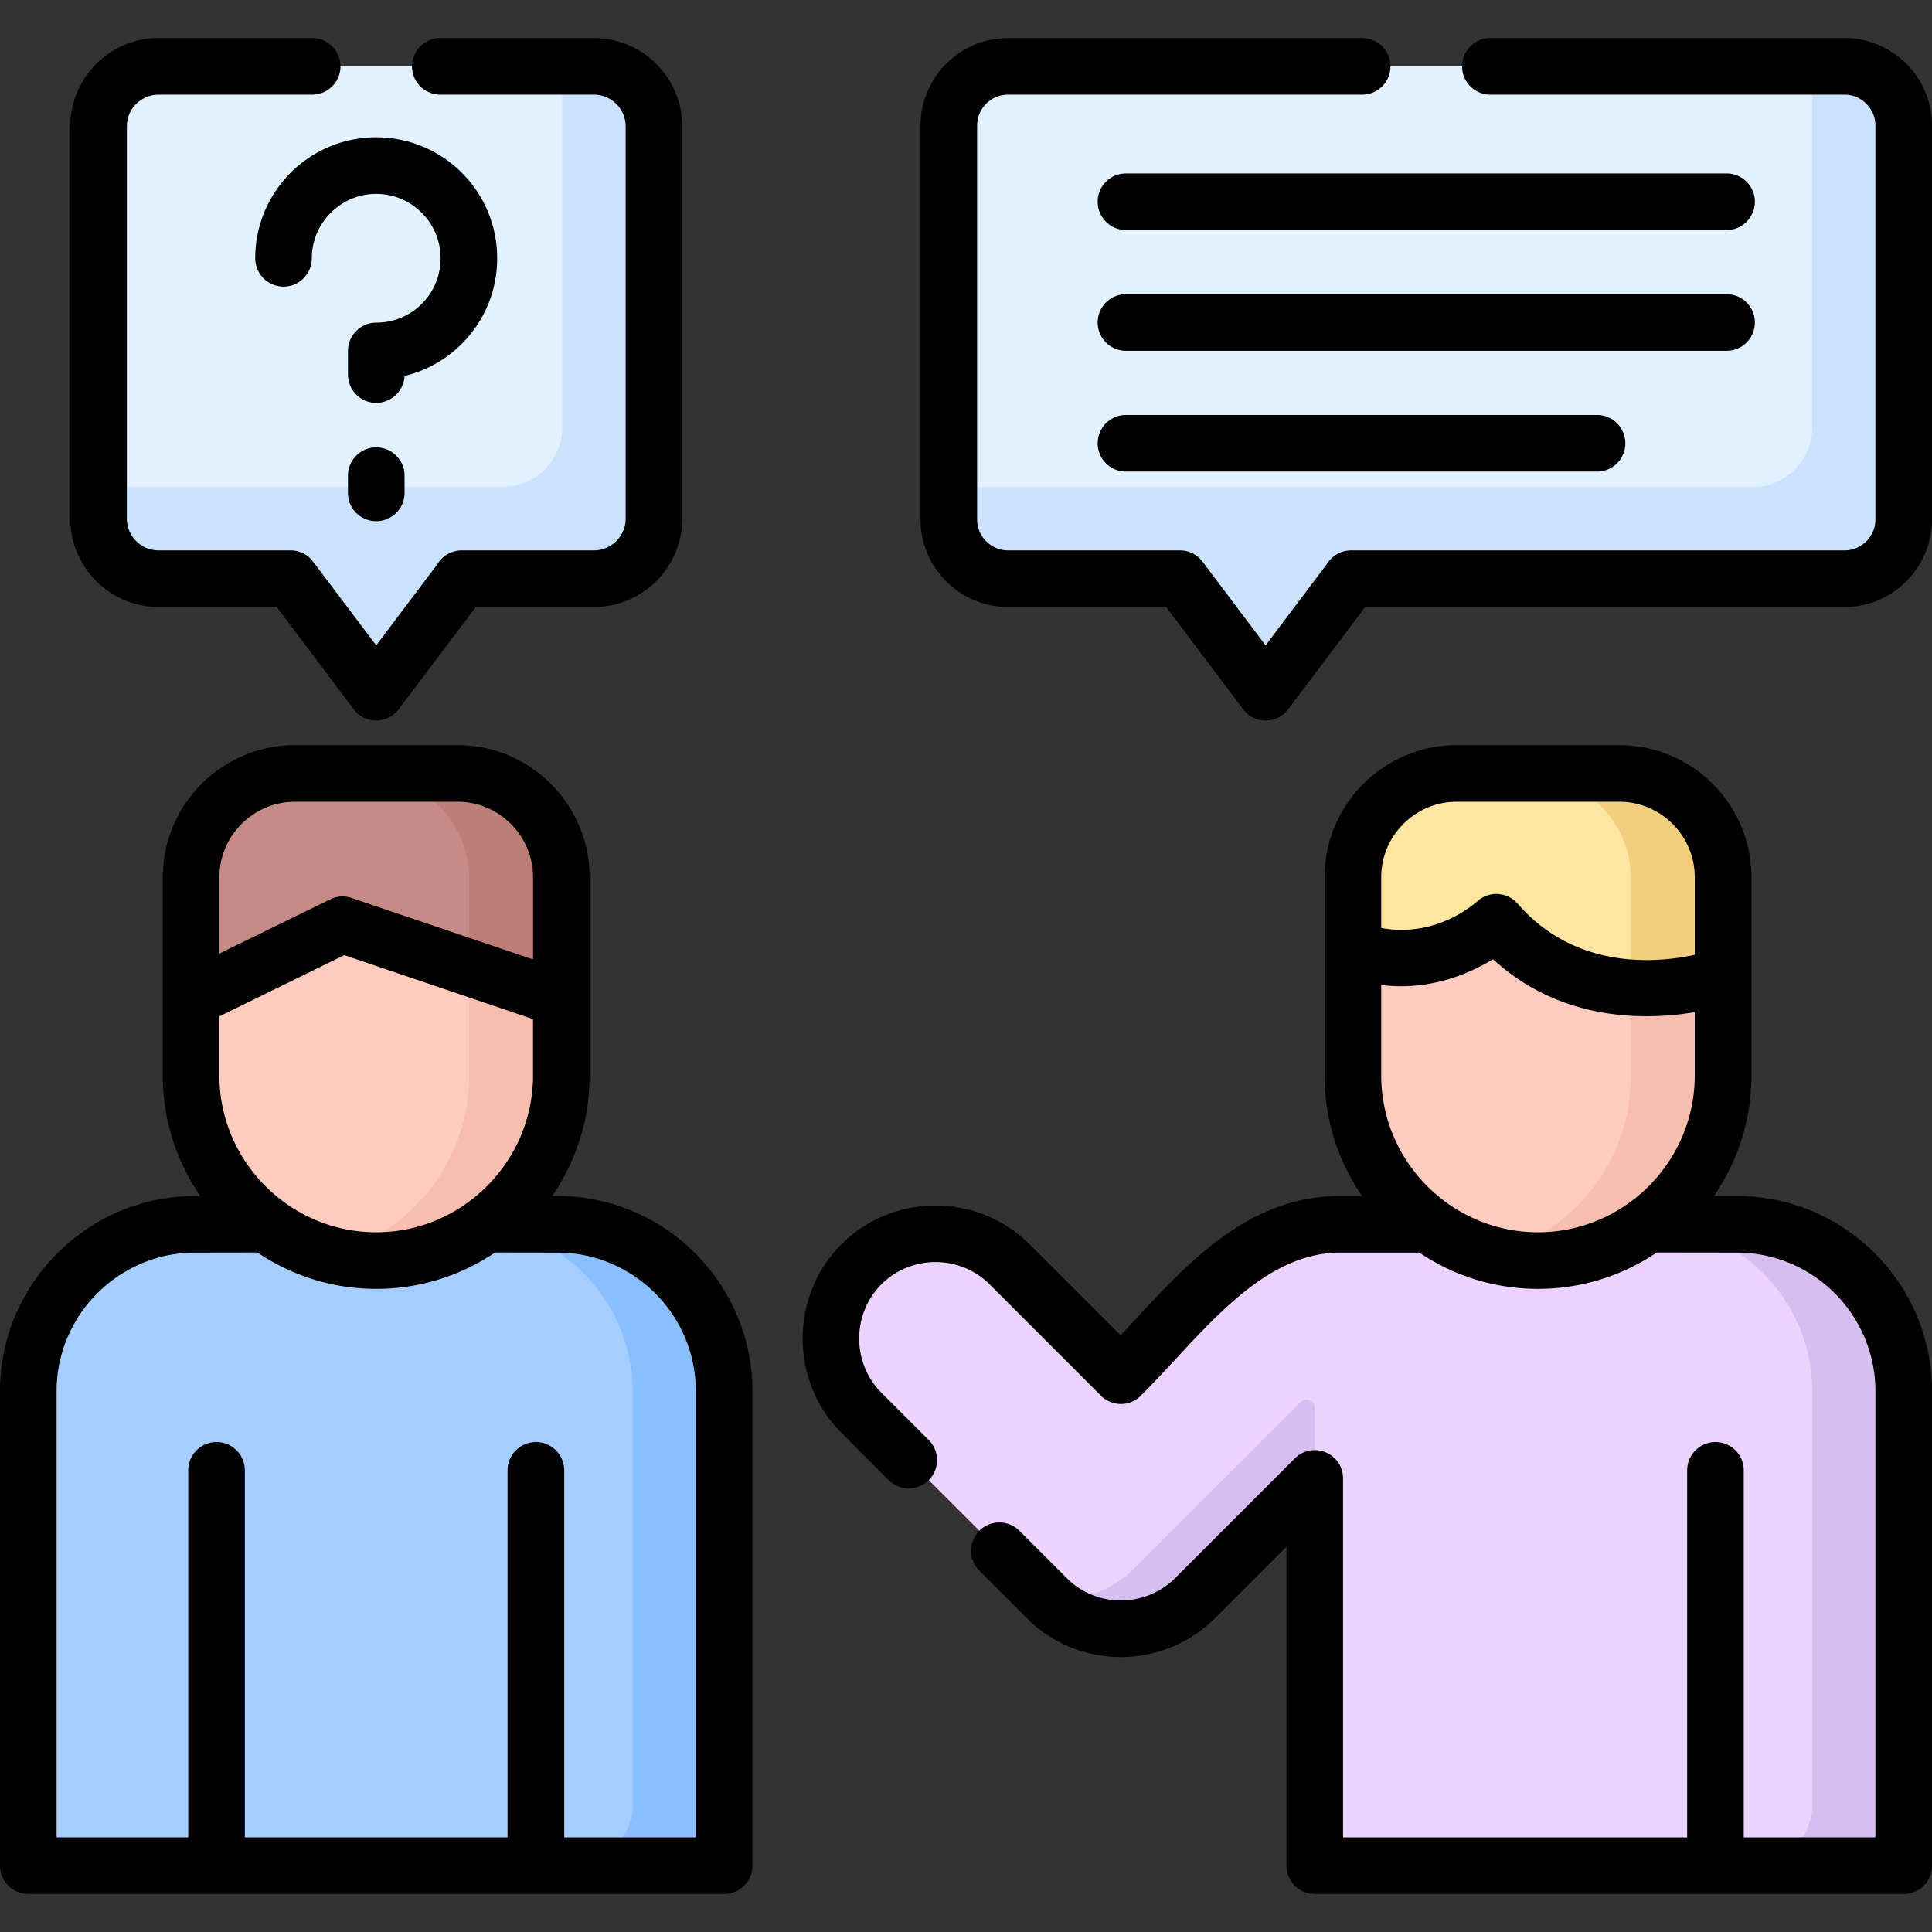 <svg height="512" width="512" xmlns="http://www.w3.org/2000/svg"><rect width="100%" height="100%" fill="#333333" stroke="none"/><g clip-rule="evenodd" fill-rule="evenodd"><path d="M460.324 324.442h-105.11c-23.84 0-39.544 20.835-55.39 37.304-1.7 1.672-3.515 1.927-5.584 0l-26.675-26.674c-10.8-10.8-28.488-10.8-39.288 0-10.829 10.829-10.829 28.517 0 39.316l49.125 49.125c10.97 10.97 28.658 10.659 39.316 0l31.721-31.719v88.072c.935 7.597 6.944 13.607 14.542 14.57h126.965c7.597-.963 13.606-6.973 14.57-14.57V368.635c.001-24.293-19.899-44.193-44.192-44.193z" fill="#ebd2ff"/><path d="M191.908 479.866V368.635c0-24.293-19.899-44.192-44.193-44.192H51.677c-24.294 0-44.164 19.899-44.164 44.192v111.231c.935 7.597 6.944 13.607 14.541 14.57h155.284c7.597-.963 13.606-6.973 14.57-14.57z" fill="#a5cdff"/><path d="M42.011 17.592h115.4c8.73 0 15.874 7.144 15.874 15.874v104.003c0 8.731-7.144 15.874-15.874 15.874h-35.036l-17.349 23.074c-3.657 4.847-6.917 4.932-10.63 0l-17.377-23.074H42.011c-8.76 0-15.903-7.143-15.903-15.874V33.466c-.001-8.731 7.143-15.874 15.903-15.874z" fill="#e1f1ff"/><path d="M149.02 17.592h8.391c8.73 0 15.874 7.144 15.874 15.874v104.003c0 8.731-7.144 15.874-15.874 15.874h-35.036l-17.349 23.074c-3.657 4.847-6.917 4.932-10.63 0l-17.377-23.074H42.011c-8.76 0-15.903-7.143-15.903-15.874v-8.391h107.038c8.731 0 15.874-7.143 15.874-15.874z" fill="#cbe2ff"/><path d="M267.112 17.592H488.84c8.617 0 15.676 7.059 15.676 15.676v104.4c0 8.618-7.059 15.676-15.676 15.676H358.077l-17.349 23.074c-3.288 4.337-6.888 4.96-10.63 0l-17.377-23.074h-45.609c-8.617 0-15.676-7.058-15.676-15.676v-104.4c0-8.618 7.059-15.676 15.676-15.676z" fill="#e1f1ff"/><path d="M456.469 285.183c0 26.901-21.997 48.869-48.898 48.869-26.872 0-48.869-21.968-48.869-48.869v-52.384c0-15.052 12.302-27.354 27.354-27.354h43.059c15.052 0 27.354 12.302 27.354 27.354z" fill="#ffcbbe"/><path d="M358.701 232.798v32.145l33.42-16.356c4.508-2.239 8.873-2.438 13.436-.879l50.911 17.235v-32.145c0-15.052-12.303-27.354-27.354-27.354h-43.059c-15.052 0-27.354 12.303-27.354 27.354z" fill="#ffe5a0"/><path d="M148.594 285.183c0 26.873-21.996 48.869-48.897 48.869-26.873 0-48.87-21.968-48.87-48.869v-52.384c0-15.052 12.303-27.354 27.355-27.354h43.059c15.024 0 27.354 12.302 27.354 27.354v52.384z" fill="#ffcbbe"/><path d="M50.826 232.798v19.049c13.776 5.102 25.285.793 31.919-2.948 5.13-2.948 5.98-3.515 11.083.963 23.471 20.551 54.766 9.127 54.766 9.127v-26.192c0-15.052-12.33-27.354-27.354-27.354H78.181c-15.052.001-27.355 12.304-27.355 27.355z" fill="#c68b87"/><path d="M412.333 324.442a48.541 48.541 0 01-16.896 8.079c3.885 1.02 7.966 1.53 12.133 1.53a48.467 48.467 0 0029.027-9.609c12.048-8.929 19.871-23.216 19.871-39.26v-20.239l-24.265-8.221v28.46c.001 16.045-7.823 30.331-19.87 39.26z" fill="#f7beaf"/><path d="M432.204 232.798v23.924l24.265 8.221v-32.145c0-15.052-12.303-27.354-27.354-27.354H404.85c15.023 0 27.354 12.303 27.354 27.354z" fill="#f2ce7e"/><path d="M124.329 262.023v23.159c0 16.044-7.852 30.331-19.871 39.26a48.545 48.545 0 01-16.895 8.079c3.884 1.02 7.966 1.53 12.133 1.53 10.856 0 20.892-3.571 29.027-9.609 12.019-8.929 19.87-23.216 19.87-39.26V258.99c.001 0-10.714 3.912-24.264 3.033z" fill="#f7beaf"/><path d="M96.946 205.444c15.052 0 27.383 12.302 27.383 27.354v29.225c13.55.879 24.265-3.033 24.265-3.033v-26.192c0-15.052-12.33-27.354-27.354-27.354z" fill="#bd7d79"/><path d="M167.644 368.635v111.231c-.964 7.597-6.974 13.607-14.57 14.57h24.265c7.597-.963 13.606-6.973 14.57-14.57V368.635c0-24.293-19.899-44.192-44.193-44.192h-18.991c-.114.113-.256.198-.369.284 22.024 2.465 39.288 21.259 39.288 43.908z" fill="#8abfff"/><path d="M480.252 368.635v111.231c-.964 7.597-6.974 13.607-14.57 14.57h24.265c7.597-.963 13.606-6.973 14.57-14.57V368.635c0-24.293-19.899-44.192-44.192-44.192h-23.727c24.066.311 43.654 20.069 43.654 44.192zM300.59 415.661c-6.321 6.35-14.882 8.958-23.046 7.994 10.97 10.828 28.573 10.459 39.175-.142l31.721-31.719V373.028c-.029-2.041-2.58-3.033-4.054-1.134z" fill="#d7bef0"/><path d="M251.436 129.079v8.589c0 8.618 7.059 15.676 15.676 15.676h45.609l17.377 23.074c3.742 4.96 7.342 4.337 10.63 0l17.349-23.074h130.764c8.617 0 15.676-7.058 15.676-15.676v-104.4c0-8.617-7.059-15.676-15.676-15.676h-8.589v95.812c0 8.617-7.059 15.675-15.676 15.675z" fill="#cbe2ff"/></g><path d="M376.134 331.954h-20.92c-17.462 0-30.897 14.457-43.654 28.233-3.232 3.458-6.406 6.86-9.212 9.666-2.92 2.948-7.654 2.948-10.602 0l-29.482-29.481c-7.908-7.88-20.806-7.88-28.686 0-7.852 7.852-7.852 20.863 0 28.715l12.558 12.558c2.92 2.92 2.92 7.682 0 10.602a7.546 7.546 0 01-10.631 0l-12.528-12.558c-13.691-13.663-13.691-36.255 0-49.918 13.72-13.72 36.17-13.72 49.89 0l24.095 24.095a226.137 226.137 0 003.629-3.884c14.939-16.101 30.671-33.023 54.624-33.023h5.755c-6.266-9.099-9.95-20.126-9.95-31.946v-52.555c0-9.638 3.94-18.368 10.262-24.718 6.35-6.321 15.08-10.262 24.719-10.262h43.172c9.638 0 18.369 3.94 24.719 10.262 6.321 6.35 10.261 15.08 10.261 24.718v52.555c0 11.82-3.685 22.847-9.949 31.946h6.123c14.23 0 27.156 5.811 36.511 15.166 9.353 9.382 15.165 22.28 15.165 36.51v125.801a7.476 7.476 0 01-7.483 7.484H348.439c-4.139 0-7.513-3.345-7.513-7.484v-84.529l-18.906 18.907c-6.832 6.832-15.903 10.318-25.003 10.318-8.985 0-18-3.402-24.917-10.318l-12.557-12.557c-2.92-2.92-2.92-7.654 0-10.602 2.919-2.92 7.682-2.92 10.602 0l12.558 12.557a20.172 20.172 0 0014.314 5.924c5.244 0 10.488-2.012 14.4-5.924l31.721-31.719c2.919-2.92 7.653-2.92 10.602 0a7.54 7.54 0 012.183 5.301v95.13h91.191v-97.257c0-4.138 3.373-7.512 7.512-7.512s7.483 3.373 7.483 7.512v97.257h34.896v-118.29c0-10.063-4.139-19.248-10.771-25.909-6.662-6.633-15.818-10.772-25.909-10.772l-21.26-.028a56.015 56.015 0 01-31.494 9.638 56.012 56.012 0 01-31.437-9.609zm-234.882-61.88l-50.003-16.951-33.109 16.214v15.676c0 11.423 4.677 21.798 12.217 29.338 7.541 7.54 17.916 12.217 29.34 12.217 11.423 0 21.827-4.677 29.339-12.217 7.54-7.54 12.217-17.915 12.217-29.338v-14.939zM58.14 252.698l28.886-14.117a7.413 7.413 0 016.122-.624l48.104 16.299v-21.799c0-5.499-2.239-10.488-5.867-14.116-3.601-3.6-8.589-5.868-14.088-5.868H78.096c-5.471 0-10.46 2.268-14.089 5.896-3.6 3.6-5.867 8.589-5.867 14.088zm390.987 15.533c-12.699 2.126-35.207 2.721-53.462-14.031-6.151 3.77-16.725 8.447-29.622 6.831v23.982c0 11.423 4.677 21.798 12.188 29.338 7.54 7.54 17.944 12.217 29.339 12.217 11.424 0 21.827-4.677 29.368-12.217 7.512-7.54 12.189-17.915 12.189-29.338zm-83.084-22.308c9.155 1.757 18.595-1.162 25.597-7.2 3.118-2.693 7.853-2.353 10.545.766 15.506 17.83 37.248 15.675 46.942 13.549v-20.58c0-5.499-2.239-10.488-5.867-14.116-3.601-3.6-8.59-5.868-14.089-5.868h-43.172c-5.5 0-10.488 2.268-14.089 5.896a19.79 19.79 0 00-5.867 14.088zm-209.795 39.09a56.19 56.19 0 01-9.922 31.946h1.389c14.23 0 27.157 5.811 36.511 15.166 9.354 9.382 15.166 22.28 15.166 36.51v125.801a7.476 7.476 0 01-7.483 7.484H7.514c-4.139 0-7.513-3.345-7.513-7.484V368.635c0-14.23 5.812-27.128 15.194-36.51 9.354-9.355 22.28-15.166 36.482-15.166h1.417c-6.265-9.099-9.949-20.126-9.949-31.946v-52.555c0-9.638 3.939-18.368 10.261-24.718 6.35-6.321 15.081-10.262 24.69-10.262h43.201c9.638 0 18.368 3.94 24.689 10.262 6.35 6.35 10.262 15.08 10.262 24.718zm-25.059 46.913a56.011 56.011 0 01-31.493 9.638 55.992 55.992 0 01-31.466-9.638l-16.554.028c-10.063 0-19.248 4.139-25.881 10.772-6.661 6.661-10.8 15.846-10.8 25.909v118.29h34.894v-97.257a7.507 7.507 0 017.512-7.512c4.139 0 7.483 3.373 7.483 7.512v97.257h69.62v-97.257c0-4.138 3.373-7.512 7.512-7.512s7.512 3.373 7.512 7.512v97.257h34.867v-118.29c0-10.063-4.11-19.248-10.773-25.909-6.661-6.633-15.817-10.772-25.909-10.772zm167.19-270.964c-4.139 0-7.483-3.373-7.483-7.512s3.345-7.483 7.483-7.483h159.195c4.139 0 7.483 3.345 7.483 7.483s-3.345 7.512-7.483 7.512zm0 64.007a7.476 7.476 0 01-7.483-7.484c0-4.138 3.345-7.512 7.483-7.512h124.867c4.139 0 7.483 3.374 7.483 7.512a7.476 7.476 0 01-7.483 7.484zm0-32.004c-4.139 0-7.483-3.345-7.483-7.512a7.476 7.476 0 017.483-7.483h159.195a7.476 7.476 0 017.483 7.483c0 4.167-3.345 7.512-7.483 7.512zM82.632 68.446c0 4.138-3.346 7.512-7.484 7.512-4.139 0-7.512-3.374-7.512-7.512 0-8.844 3.6-16.866 9.383-22.677 5.812-5.783 13.833-9.383 22.678-9.383 8.872 0 16.866 3.6 22.678 9.383a31.963 31.963 0 019.382 22.677c0 8.872-3.571 16.866-9.382 22.677-4.111 4.11-9.327 7.115-15.166 8.504-.198 3.968-3.487 7.143-7.512 7.143-4.139 0-7.483-3.373-7.483-7.512v-6.236c0-4.139 3.345-7.512 7.483-7.512 4.733 0 8.985-1.899 12.075-4.989s4.989-7.342 4.989-12.076c0-4.706-1.899-8.986-4.989-12.047-3.09-3.09-7.342-5.017-12.075-5.017a16.945 16.945 0 00-12.048 5.017 16.941 16.941 0 00-5.017 12.048zm9.581 57.6a7.476 7.476 0 017.483-7.484c4.139 0 7.512 3.345 7.512 7.484v4.592c0 4.139-3.373 7.483-7.512 7.483s-7.483-3.345-7.483-7.483zm302.743-100.97a7.476 7.476 0 01-7.483-7.484c0-4.138 3.345-7.512 7.483-7.512h93.885c6.378 0 12.161 2.608 16.357 6.803S512 26.89 512 33.268v104.4c0 6.378-2.607 12.189-6.803 16.384-4.195 4.195-9.979 6.803-16.357 6.803H361.79l-20.41 27.099c-3.033 4.054-9.128 3.94-12.048-.142l-20.296-26.958h-41.925c-6.378 0-12.161-2.608-16.356-6.803s-6.803-10.006-6.803-16.384v-104.4c0-6.378 2.607-12.189 6.803-16.384 4.195-4.195 9.979-6.803 16.356-6.803h93.885c4.139 0 7.483 3.374 7.483 7.512a7.476 7.476 0 01-7.483 7.484h-93.885c-2.239 0-4.28.935-5.755 2.409a8.144 8.144 0 00-2.409 5.783v104.4c0 2.24.907 4.281 2.409 5.783 1.475 1.474 3.516 2.41 5.755 2.41h45.609a7.45 7.45 0 015.981 3.004l16.696 22.167 16.3-21.628a7.514 7.514 0 016.378-3.543h130.764c2.239 0 4.28-.936 5.755-2.41a8.144 8.144 0 002.409-5.783v-104.4c0-2.239-.907-4.28-2.409-5.783-1.475-1.474-3.516-2.409-5.755-2.409zm-278.252 0c-4.167 0-7.512-3.345-7.512-7.484a7.507 7.507 0 017.512-7.512h40.706c6.434 0 12.274 2.637 16.526 6.86 4.224 4.252 6.859 10.091 6.859 16.525v104.003c0 6.435-2.636 12.274-6.859 16.526-4.252 4.224-10.092 6.86-16.526 6.86h-31.323l-20.41 27.099c-3.033 4.054-9.127 3.94-12.047-.142l-20.297-26.958H42.011c-6.464 0-12.303-2.636-16.526-6.86-4.224-4.252-6.86-10.091-6.86-16.526V33.466c0-6.435 2.637-12.273 6.86-16.525 4.224-4.224 10.063-6.86 16.526-6.86h40.706c4.139 0 7.512 3.374 7.512 7.512 0 4.139-3.373 7.484-7.512 7.484H42.011c-2.297 0-4.395.963-5.925 2.466a8.356 8.356 0 00-2.467 5.924V137.47c0 2.296.936 4.394 2.467 5.924 1.53 1.502 3.628 2.466 5.925 2.466h35.008A7.452 7.452 0 0183 148.864l16.696 22.167 16.299-21.628a7.515 7.515 0 016.379-3.543h35.036c2.296 0 4.393-.964 5.925-2.466 1.502-1.531 2.466-3.628 2.466-5.924V33.466c0-2.296-.964-4.394-2.466-5.924-1.531-1.503-3.629-2.466-5.925-2.466z"/></svg>